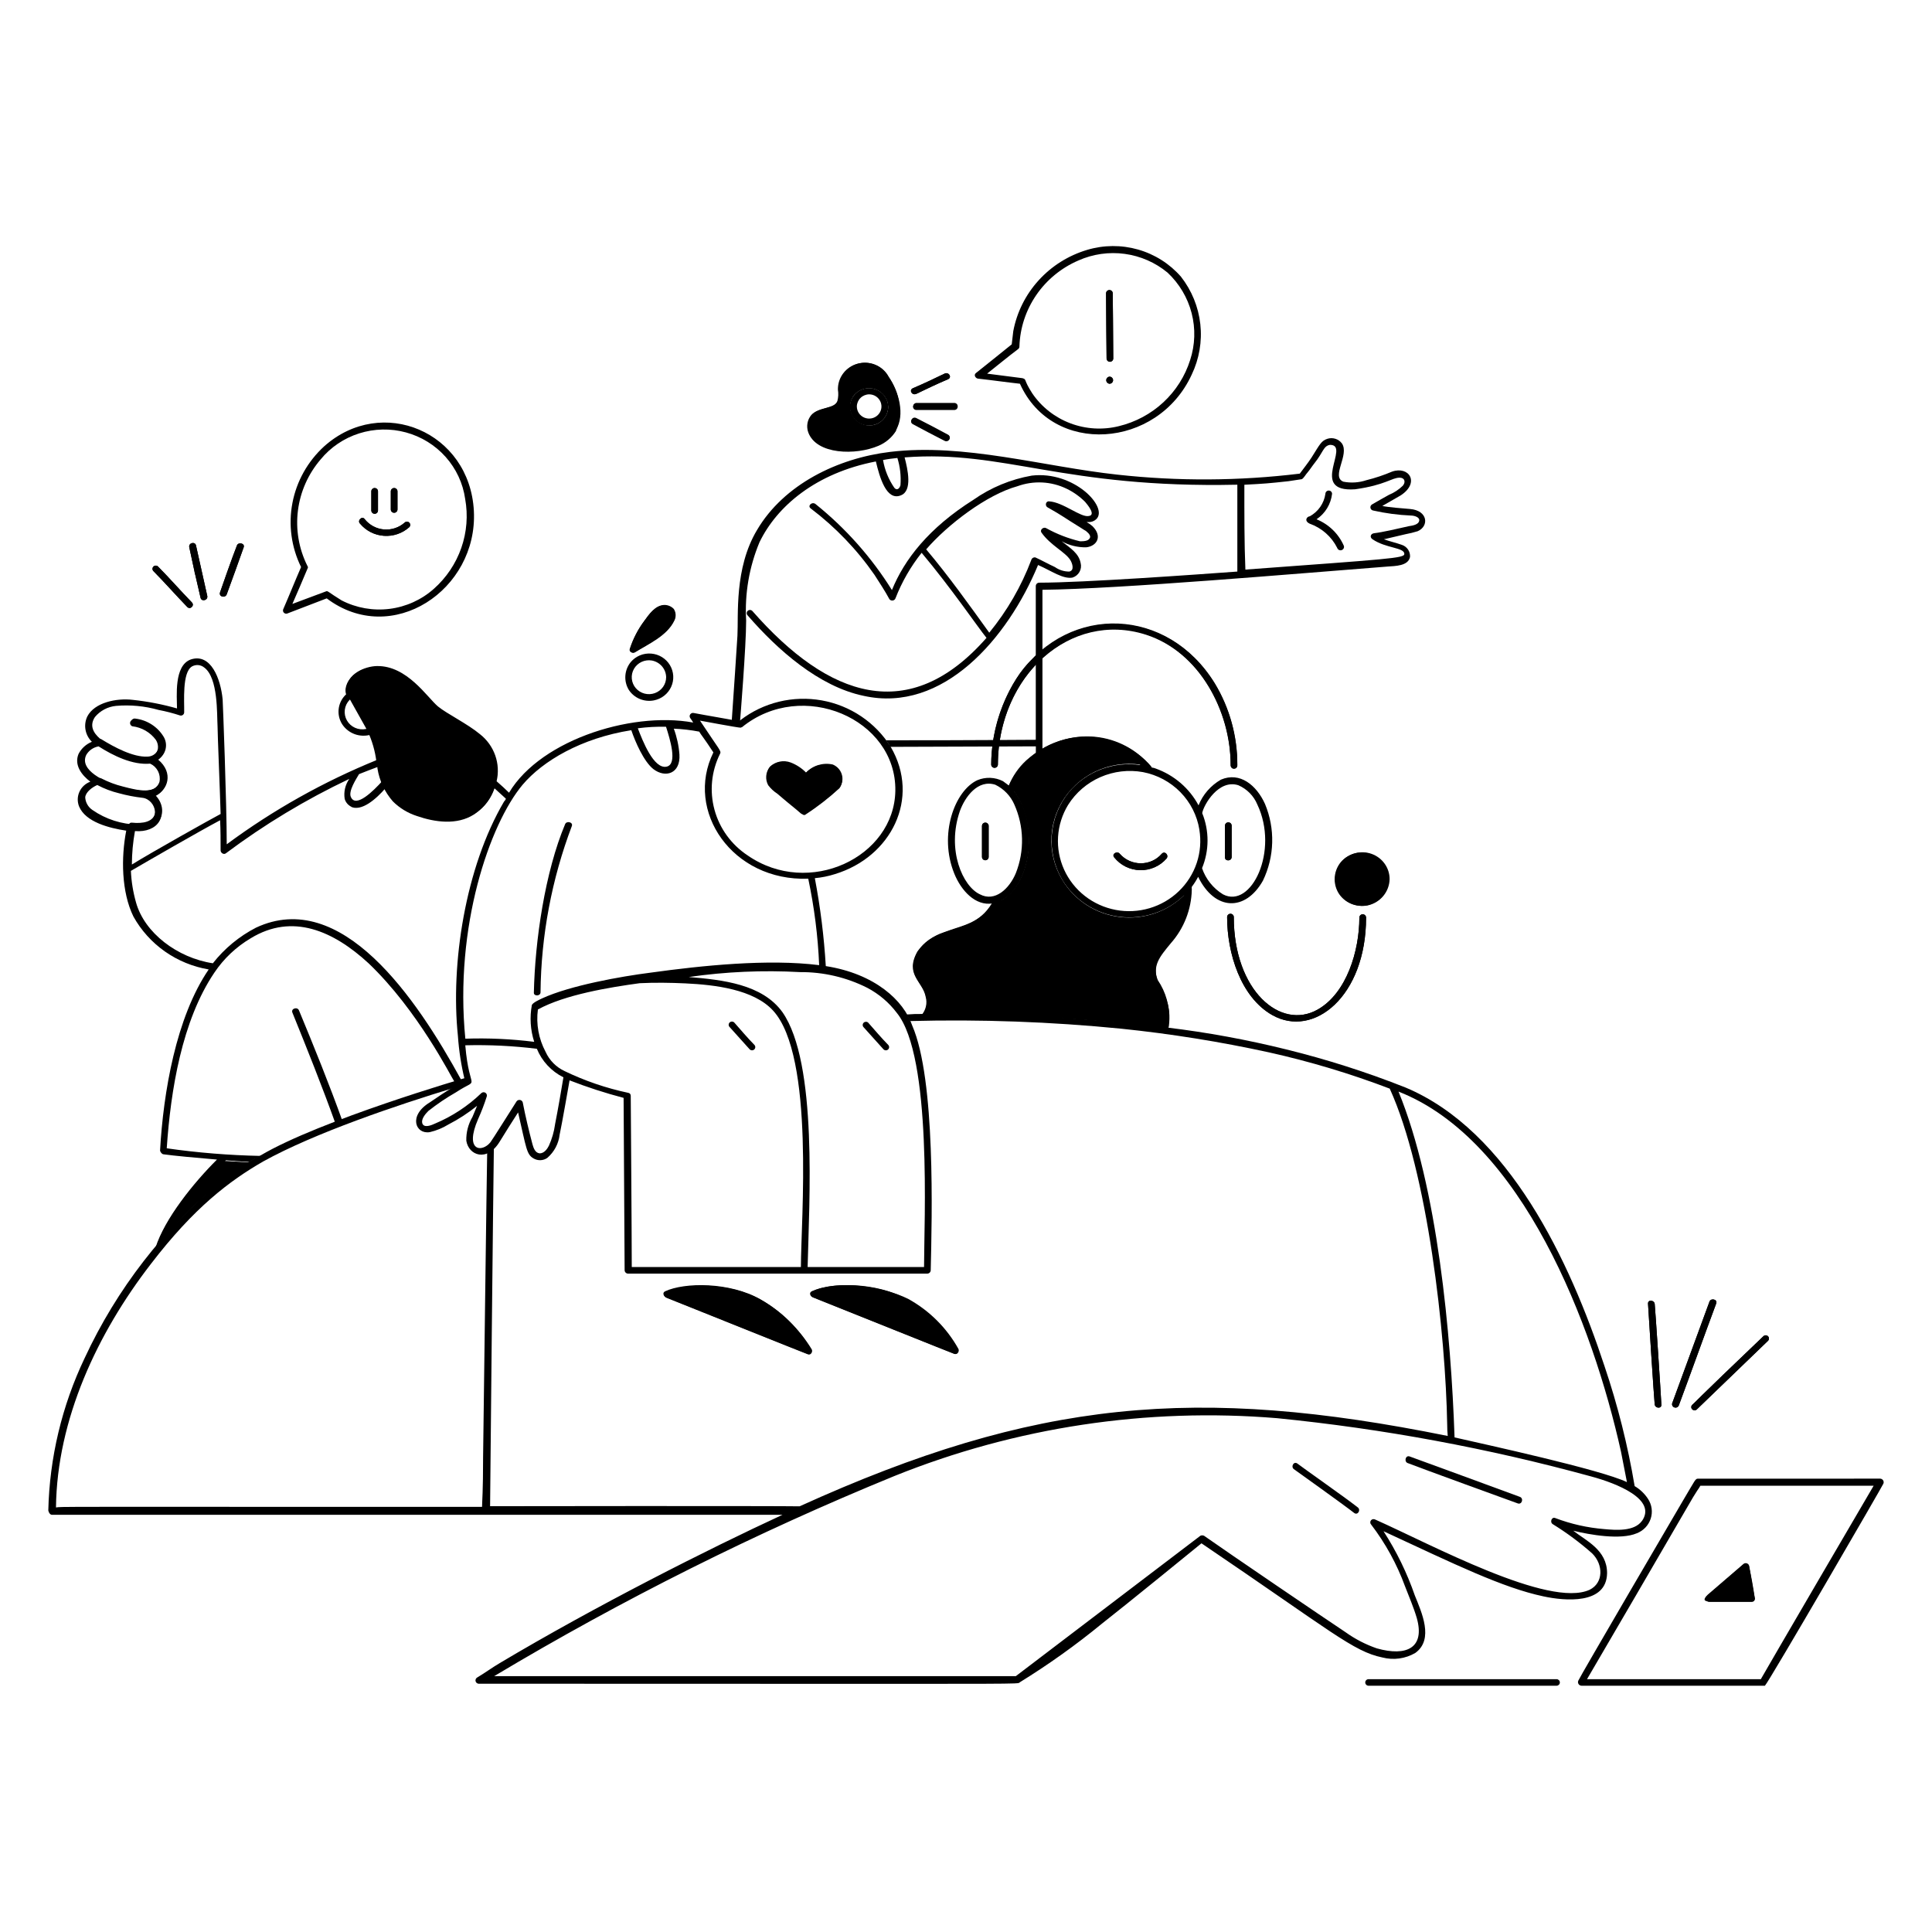 <svg xmlns="http://www.w3.org/2000/svg" fill="none" viewBox="0 0 200 197" height="400" width="400"><g id="listening-to-feedback-from-users-and-customers-1--customer-service-support-listening-to-feedback-from-users-and-customers-1"><g id="color"><g id="group"><path id="vector" fill="#000000" d="M171.294 143.886C171.344 144.304 172.037 144.357 171.984 143.886C171.931 142.735 171.35 133.952 171.294 133.481C171.244 133.063 170.551 133.011 170.604 133.481C170.632 134.097 171.233 143.38 171.294 143.886Z"></path><path id="vector_2" fill="#000000" d="M173.789 143.99C175.089 140.497 176.363 136.923 177.663 133.429C177.819 133.01 177.132 132.854 176.973 133.22C175.699 136.723 174.373 140.278 173.099 143.782C173.079 143.869 173.093 143.961 173.139 144.039C173.185 144.116 173.259 144.174 173.346 144.2C173.433 144.227 173.527 144.22 173.609 144.181C173.691 144.142 173.756 144.074 173.789 143.99V143.99Z"></path><path id="vector_3" fill="#000000" d="M175.169 143.938C175.11 144.001 175.079 144.084 175.081 144.17C175.082 144.256 175.118 144.337 175.179 144.398C175.241 144.458 175.323 144.493 175.41 144.496C175.497 144.498 175.582 144.467 175.646 144.409C176.483 143.611 182.706 137.612 183.024 137.298C183.087 137.236 183.122 137.151 183.122 137.063C183.122 136.975 183.086 136.891 183.023 136.828C182.96 136.766 182.874 136.731 182.785 136.731C182.695 136.731 182.61 136.765 182.546 136.827C175.211 143.824 175.487 143.676 175.169 143.938Z"></path><path id="vector_4" fill="#000000" d="M181.06 160.564C181.042 160.507 181.01 160.456 180.966 160.415C180.923 160.374 180.869 160.344 180.811 160.329C180.753 160.313 180.692 160.312 180.634 160.326C180.575 160.34 180.521 160.368 180.476 160.407C179.362 161.348 177.898 162.642 176.783 163.583C176.346 164.014 176.304 164.272 176.92 164.272H181.326C181.378 164.276 181.431 164.266 181.479 164.244C181.526 164.223 181.568 164.19 181.599 164.148C181.631 164.107 181.652 164.058 181.659 164.007C181.667 163.956 181.662 163.903 181.644 163.855C181.485 162.759 181.278 161.66 181.06 160.564Z"></path><path id="vector_5" fill="#000000" d="M19.384 61.332C19.696 61.653 20.173 61.182 19.862 60.862C18.667 59.633 17.54 58.34 16.362 57.15C16.299 57.088 16.213 57.053 16.123 57.053C16.034 57.053 15.948 57.089 15.885 57.151C15.822 57.213 15.786 57.297 15.786 57.386C15.786 57.474 15.821 57.558 15.884 57.621C17.062 58.81 18.189 60.103 19.384 61.332Z"></path><path id="vector_6" fill="#000000" d="M20.764 60.391C20.864 60.812 21.557 60.653 21.454 60.182C21.124 58.669 20.346 55.214 20.287 54.954C20.187 54.533 19.494 54.692 19.596 55.163C21.025 61.72 19.309 54.016 20.764 60.391Z"></path><path id="vector_7" fill="#000000" d="M23.471 60.025C23.636 59.591 25.187 55.306 25.223 55.163C25.382 54.745 24.683 54.584 24.533 54.954C24.12 55.972 22.8 59.741 22.781 59.816C22.622 60.287 23.313 60.444 23.471 60.025Z"></path><path id="vector_8" fill="#000000" d="M22.463 118.633C20.043 121.017 17.069 124.724 16.146 127.679C16.677 127.051 17.146 126.468 17.686 125.849C20.038 123.122 22.794 120.761 25.86 118.842C25.7 118.833 22.618 118.633 22.463 118.633Z"></path><path id="vector_9" fill="#000000" d="M45.233 71.737C44.203 70.88 42.056 67.501 38.917 67.554C36.176 67.601 35.053 70.069 36.228 70.913L38.042 74.154C38.523 75.175 38.837 76.265 38.97 77.383C39.031 77.605 39.067 77.833 39.076 78.062C39.277 79.318 39.828 80.495 40.669 81.46C41.366 82.153 42.221 82.673 43.163 82.975C45.032 83.624 47.315 83.935 49.055 82.819C49.645 82.429 50.15 81.928 50.541 81.344C50.933 80.761 51.203 80.107 51.337 79.42C51.39 79.263 51.39 79.106 51.443 78.898C51.851 74.622 47.079 73.273 45.233 71.737Z"></path><path id="vector_10" fill="#000000" d="M94.861 39.269C95.971 38.736 97.038 38.224 98.152 37.753C98.577 37.544 98.207 36.973 97.781 37.178C96.671 37.712 95.604 38.224 94.49 38.695C94.065 38.908 94.435 39.475 94.861 39.269Z"></path><path id="vector_11" fill="#000000" d="M94.861 40.89H98.789C98.834 40.89 98.879 40.882 98.921 40.864C98.963 40.847 99.001 40.822 99.033 40.791C99.065 40.759 99.09 40.722 99.108 40.681C99.125 40.639 99.134 40.595 99.134 40.55C99.134 40.506 99.125 40.462 99.108 40.42C99.09 40.379 99.065 40.342 99.033 40.31C99.001 40.279 98.963 40.254 98.921 40.237C98.879 40.219 98.834 40.211 98.789 40.211H94.861C94.774 40.217 94.693 40.256 94.633 40.319C94.574 40.382 94.541 40.465 94.541 40.55C94.541 40.636 94.574 40.719 94.633 40.782C94.693 40.845 94.774 40.884 94.861 40.89Z"></path><path id="vector_12" fill="#000000" d="M94.861 41.831C94.441 41.614 94.114 42.204 94.49 42.406C95.59 42.997 96.661 43.567 97.781 44.132C98.203 44.345 98.528 43.759 98.152 43.557C97.048 42.962 95.934 42.386 94.861 41.831Z"></path><path id="vector_13" fill="#000000" d="M91.942 37.492C91.648 36.951 91.178 36.524 90.607 36.28C90.036 36.035 89.398 35.988 88.796 36.145C88.194 36.303 87.664 36.655 87.291 37.147C86.918 37.638 86.725 38.238 86.742 38.851C86.804 39.234 86.786 39.626 86.689 40.002C86.4 40.856 84.764 40.593 83.982 41.466C83.78 41.71 83.645 42.001 83.589 42.312C83.534 42.622 83.559 42.941 83.664 43.239C84.494 45.586 88.608 45.651 90.936 44.651C91.679 44.338 92.307 43.809 92.736 43.134C93.095 42.204 93.21 41.199 93.072 40.213C92.933 39.227 92.544 38.291 91.942 37.492V37.492ZM88.442 39.374C88.706 39.073 89.056 38.857 89.448 38.756C89.839 38.656 90.252 38.675 90.632 38.811C91.012 38.947 91.341 39.194 91.575 39.518C91.809 39.843 91.937 40.23 91.942 40.628C91.938 41.075 91.777 41.506 91.487 41.849C91.197 42.193 90.795 42.426 90.35 42.511C89.954 42.58 89.545 42.53 89.178 42.365C88.812 42.201 88.505 41.931 88.297 41.591C88.09 41.251 87.993 40.857 88.018 40.461C88.043 40.065 88.19 39.686 88.439 39.374H88.442Z"></path><path id="vector_14" fill="#000000" d="M83.927 138.187C82.704 136.028 80.906 134.239 78.727 133.011C75.536 131.191 70.861 131.238 68.854 132.174C68.532 132.325 68.695 132.696 68.96 132.802C71.605 133.855 83.56 138.657 83.61 138.657C83.672 138.675 83.737 138.673 83.798 138.652C83.858 138.63 83.91 138.59 83.945 138.537C83.981 138.485 83.998 138.422 83.995 138.359C83.992 138.296 83.968 138.236 83.927 138.187V138.187Z"></path><path id="vector_15" fill="#000000" d="M99.108 138.187C97.897 136.018 96.097 134.226 93.908 133.011C90.717 131.191 86.043 131.238 84.035 132.174C83.714 132.325 83.877 132.696 84.142 132.802C86.786 133.855 98.742 138.657 98.791 138.657C99 138.728 99.276 138.508 99.108 138.187Z"></path><path id="vector_16" fill="#000000" d="M69.755 61.542C69.633 61.412 69.485 61.308 69.321 61.236C69.157 61.164 68.98 61.126 68.8 61.123C67.845 61.123 67.2 62.108 66.73 62.745C66.079 63.617 65.577 64.588 65.244 65.62C65.221 65.683 65.218 65.752 65.235 65.818C65.252 65.883 65.288 65.942 65.339 65.987C65.391 66.032 65.454 66.061 65.522 66.07C65.59 66.079 65.66 66.067 65.721 66.037C67.155 65.151 69.065 64.313 69.808 62.745C69.905 62.556 69.951 62.347 69.942 62.136C69.933 61.926 69.868 61.721 69.755 61.542V61.542Z"></path><path id="vector_17" fill="#000000" d="M39.129 51.347V49.36C39.129 49.316 39.12 49.272 39.103 49.23C39.085 49.189 39.06 49.152 39.028 49.12C38.996 49.089 38.958 49.063 38.916 49.046C38.874 49.029 38.829 49.02 38.784 49.02C38.739 49.02 38.694 49.029 38.652 49.046C38.61 49.063 38.572 49.089 38.54 49.12C38.508 49.152 38.483 49.189 38.465 49.23C38.448 49.272 38.439 49.316 38.439 49.36V51.347C38.439 51.392 38.448 51.436 38.465 51.477C38.483 51.518 38.508 51.556 38.54 51.587C38.572 51.619 38.61 51.644 38.652 51.661C38.694 51.678 38.739 51.687 38.784 51.687C38.829 51.687 38.874 51.678 38.916 51.661C38.958 51.644 38.996 51.619 39.028 51.587C39.06 51.556 39.085 51.518 39.103 51.477C39.12 51.436 39.129 51.392 39.129 51.347Z"></path><path id="vector_18" fill="#000000" d="M41.146 51.242V49.36C41.146 49.316 41.137 49.272 41.12 49.23C41.102 49.189 41.077 49.152 41.045 49.12C41.013 49.089 40.975 49.063 40.933 49.046C40.891 49.029 40.846 49.02 40.801 49.02C40.756 49.02 40.711 49.029 40.669 49.046C40.627 49.063 40.589 49.089 40.557 49.12C40.525 49.152 40.5 49.189 40.482 49.23C40.465 49.272 40.456 49.316 40.456 49.36V51.242C40.456 51.286 40.465 51.331 40.482 51.372C40.5 51.413 40.525 51.45 40.557 51.482C40.589 51.514 40.627 51.539 40.669 51.556C40.711 51.573 40.756 51.581 40.801 51.581C40.846 51.581 40.891 51.573 40.933 51.556C40.975 51.539 41.013 51.514 41.045 51.482C41.077 51.45 41.102 51.413 41.12 51.372C41.137 51.331 41.146 51.286 41.146 51.242Z"></path><path id="vector_19" fill="#000000" d="M42.367 53.072C42.43 53.009 42.465 52.925 42.465 52.837C42.465 52.749 42.429 52.664 42.366 52.602C42.303 52.54 42.217 52.505 42.128 52.505C42.038 52.504 41.953 52.539 41.889 52.601C41.599 52.858 41.258 53.054 40.888 53.175C40.518 53.297 40.127 53.342 39.738 53.308C39.349 53.274 38.972 53.161 38.63 52.976C38.288 52.792 37.988 52.539 37.749 52.236C37.484 51.869 36.949 52.392 37.272 52.706C37.575 53.071 37.95 53.37 38.374 53.587C38.798 53.804 39.263 53.933 39.74 53.967C40.217 54.002 40.695 53.94 41.147 53.786C41.599 53.632 42.014 53.389 42.367 53.072V53.072Z"></path><path id="vector_20" fill="#000000" d="M86.157 77.697C85.663 77.586 85.148 77.606 84.663 77.752C84.179 77.899 83.742 78.168 83.396 78.533C82.946 78.076 82.402 77.72 81.8 77.488C81.442 77.353 81.053 77.321 80.677 77.395C80.302 77.469 79.955 77.646 79.677 77.906C79.471 78.171 79.346 78.49 79.319 78.823C79.291 79.156 79.362 79.49 79.522 79.785C79.786 80.133 80.109 80.433 80.477 80.671C80.851 80.983 81.213 81.308 81.592 81.613C83.128 82.848 82.907 82.763 83.025 82.763C83.131 82.868 83.29 82.92 83.396 82.816C84.639 82.009 85.809 81.099 86.896 80.097C87.033 79.898 87.123 79.671 87.159 79.434C87.195 79.196 87.178 78.954 87.107 78.724C87.036 78.494 86.914 78.282 86.75 78.105C86.585 77.927 86.383 77.788 86.157 77.697Z"></path><path id="vector_21" fill="#000000" d="M122.621 91.133C121.757 91.993 120.705 92.647 119.544 93.045C118.384 93.443 117.147 93.573 115.928 93.427C114.708 93.281 113.539 92.861 112.509 92.201C111.48 91.54 110.618 90.657 109.989 89.617C109.151 88.242 108.754 86.65 108.852 85.049C108.949 83.448 109.536 81.913 110.534 80.646C111.533 79.379 112.898 78.44 114.448 77.951C115.999 77.462 117.664 77.446 119.224 77.906C115.763 73.842 110.124 73.753 106.224 77.226C105.436 77.956 104.821 78.849 104.424 79.84C104.628 80.006 104.807 80.2 104.955 80.415C107.416 83.647 106.89 89.901 103.628 91.709C103.335 91.877 103.01 91.984 102.673 92.022C101.373 94.155 99.69 94.243 97.737 95.002C96.625 95.358 95.658 96.054 94.976 96.989C93.619 99.395 95.526 100.084 95.826 101.694C95.917 102.018 95.925 102.36 95.851 102.688C95.777 103.016 95.623 103.321 95.401 103.577C103.234 103.577 112.542 103.774 120.242 104.936C120.454 104.988 120.719 104.988 120.932 105.04C120.993 104.819 121.029 104.591 121.038 104.361C121.202 102.254 120.388 101.284 119.87 100.179C119.247 98.459 120.029 97.574 121.197 96.152C122.56 94.613 123.33 92.652 123.373 90.61V90.454C123.096 90.65 122.843 90.878 122.621 91.133V91.133Z"></path><path id="vector_22" fill="#000000" d="M138.81 87.735C138.442 88.177 138.22 88.719 138.173 89.289C138.126 89.859 138.255 90.429 138.545 90.924C138.849 91.427 139.307 91.821 139.853 92.05C140.399 92.279 141.005 92.332 141.583 92.2C142.161 92.068 142.682 91.758 143.07 91.316C143.458 90.873 143.693 90.321 143.741 89.738C143.79 89.155 143.649 88.572 143.339 88.074C143.029 87.575 142.567 87.186 142.018 86.963C141.469 86.74 140.863 86.695 140.286 86.834C139.71 86.972 139.193 87.288 138.81 87.735V87.735Z"></path><path id="vector_23" fill="#000000" d="M101.655 83.97V87.212C101.655 87.302 101.691 87.388 101.756 87.452C101.821 87.516 101.909 87.552 102 87.552C102.091 87.552 102.179 87.516 102.244 87.452C102.309 87.388 102.345 87.302 102.345 87.212V83.97C102.338 83.885 102.299 83.805 102.235 83.746C102.171 83.688 102.087 83.655 102 83.655C101.913 83.655 101.829 83.688 101.765 83.746C101.701 83.805 101.662 83.885 101.655 83.97Z"></path><path id="vector_24" fill="#000000" d="M127.5 87.212V83.97C127.5 83.88 127.464 83.794 127.399 83.73C127.334 83.666 127.246 83.63 127.155 83.63C127.063 83.63 126.976 83.666 126.911 83.73C126.846 83.794 126.81 83.88 126.81 83.97V87.212C126.761 87.683 127.5 87.683 127.5 87.212Z"></path><path id="vector_25" fill="#000000" d="M105.53 68.286C103.641 71.053 102.625 74.309 102.611 77.644C102.611 77.734 102.647 77.82 102.712 77.884C102.777 77.948 102.864 77.984 102.956 77.984C103.047 77.984 103.135 77.948 103.2 77.884C103.265 77.82 103.301 77.734 103.301 77.644C103.301 72.18 106.124 66.705 111.209 64.468C115.582 62.545 121.169 63.825 124.585 68.704C126.415 71.357 127.395 74.49 127.398 77.697C127.398 77.787 127.434 77.873 127.499 77.937C127.564 78.001 127.651 78.037 127.743 78.037C127.834 78.037 127.922 78.001 127.987 77.937C128.052 77.873 128.088 77.787 128.088 77.697C128.106 74.717 127.299 71.788 125.753 69.226C120.866 61.322 110.768 60.978 105.53 68.286Z"></path><path id="vector_26" fill="#000000" d="M140.721 93.486C140.721 96.9 139.421 101.292 136.421 103.001C132.544 105.212 127.721 101.021 127.721 93.433C127.721 93.343 127.685 93.257 127.62 93.193C127.555 93.129 127.468 93.093 127.376 93.093C127.285 93.093 127.197 93.129 127.132 93.193C127.067 93.257 127.031 93.343 127.031 93.433C127.031 97.163 128.431 101.726 131.702 103.579C136.002 106.009 141.415 101.63 141.415 93.488C141.415 93.444 141.406 93.399 141.389 93.358C141.372 93.316 141.346 93.278 141.314 93.246C141.282 93.215 141.244 93.189 141.202 93.172C141.16 93.155 141.115 93.146 141.069 93.146C141.023 93.145 140.978 93.154 140.936 93.171C140.894 93.188 140.856 93.213 140.823 93.245C140.791 93.277 140.765 93.314 140.748 93.356C140.73 93.397 140.721 93.442 140.721 93.486Z"></path><path id="vector_27" fill="#000000" d="M120.233 86.899C119.967 87.204 119.638 87.45 119.266 87.618C118.895 87.787 118.492 87.874 118.083 87.874C117.674 87.874 117.271 87.787 116.9 87.618C116.528 87.45 116.199 87.204 115.933 86.899C115.666 86.534 115.033 86.899 115.349 87.264C115.669 87.665 116.076 87.991 116.54 88.219C117.004 88.446 117.513 88.569 118.031 88.579C118.549 88.589 119.063 88.486 119.535 88.276C120.008 88.067 120.427 87.757 120.763 87.369C121.037 87.009 120.544 86.526 120.233 86.899Z"></path><path id="vector_28" fill="#000000" d="M114.553 35.61C114.553 35.7 114.589 35.786 114.654 35.85C114.719 35.914 114.807 35.95 114.898 35.95C114.99 35.95 115.077 35.914 115.142 35.85C115.207 35.786 115.243 35.7 115.243 35.61C115.243 33.623 115.19 29.127 115.19 28.866C115.19 28.775 115.154 28.689 115.089 28.625C115.024 28.561 114.937 28.526 114.845 28.526C114.754 28.526 114.666 28.561 114.601 28.625C114.536 28.689 114.5 28.775 114.5 28.866C114.5 30.852 114.553 35.297 114.553 35.61Z"></path><path id="vector_29" fill="#000000" d="M114.872 37.492C114.967 37.497 115.057 37.538 115.122 37.606C115.188 37.674 115.225 37.764 115.225 37.858C115.225 37.952 115.188 38.042 115.122 38.11C115.057 38.178 114.967 38.219 114.872 38.224C114.777 38.219 114.687 38.178 114.622 38.11C114.556 38.042 114.519 37.952 114.519 37.858C114.519 37.764 114.556 37.674 114.622 37.606C114.687 37.538 114.777 37.497 114.872 37.492V37.492Z"></path><path id="vector_30" fill="#000000" d="M16.359 77.126C16.748 76.885 17.027 76.505 17.136 76.066C17.245 75.627 17.176 75.163 16.943 74.773C16.634 74.261 16.21 73.825 15.704 73.499C15.198 73.172 14.623 72.964 14.023 72.89C13.934 72.87 13.841 72.885 13.762 72.93C13.683 72.975 13.624 73.047 13.598 73.133C13.571 73.219 13.578 73.312 13.618 73.393C13.657 73.474 13.726 73.537 13.811 73.57C14.295 73.626 14.762 73.78 15.182 74.023C15.602 74.266 15.967 74.592 16.253 74.981C16.375 75.159 16.445 75.365 16.456 75.579C16.468 75.793 16.42 76.006 16.319 76.195C16.217 76.385 16.065 76.543 15.879 76.654C15.693 76.764 15.479 76.823 15.262 76.824C13.772 76.902 11.802 75.83 10.534 75.051C10.163 74.789 9.791 75.416 10.163 75.625C10.308 75.625 12.848 77.554 15.315 77.485C15.531 77.515 15.739 77.59 15.924 77.704C16.109 77.817 16.269 77.968 16.392 78.145C16.515 78.323 16.599 78.524 16.639 78.735C16.679 78.947 16.674 79.164 16.624 79.373C16.144 80.794 14.224 80.316 12.734 79.924C11.96 79.734 11.211 79.453 10.504 79.088C10.13 78.883 9.761 79.453 10.133 79.663C10.186 79.715 10.239 79.715 10.292 79.767C11.81 80.506 13.464 80.933 15.155 81.02C15.465 81.136 15.726 81.351 15.896 81.631C16.066 81.911 16.136 82.239 16.093 82.563C15.913 83.626 14.743 83.772 13.652 83.661C13.226 83.618 13.227 84.288 13.652 84.341H13.917C16.7 84.645 17.526 82.333 16.1 80.834C17.357 80.33 18.021 78.504 16.359 77.126Z"></path></g></g><g id="line"><g id="group_2"><path id="vector_31" fill="#000000" d="M19.384 61.332C19.696 61.653 20.173 61.182 19.862 60.862C18.667 59.633 17.54 58.34 16.362 57.15C16.299 57.088 16.213 57.053 16.123 57.053C16.034 57.053 15.948 57.089 15.885 57.151C15.822 57.213 15.786 57.297 15.786 57.386C15.786 57.474 15.821 57.558 15.884 57.621C17.062 58.81 18.189 60.103 19.384 61.332Z"></path><path id="vector_32" fill="#000000" d="M20.764 60.391C20.864 60.812 21.557 60.654 21.454 60.183C21.124 58.669 20.346 55.214 20.287 54.954C20.187 54.534 19.494 54.692 19.596 55.163C21.025 61.72 19.309 54.017 20.764 60.391Z"></path><path id="vector_33" fill="#000000" d="M23.471 60.025C23.636 59.591 25.187 55.306 25.223 55.163C25.382 54.745 24.683 54.584 24.533 54.954C24.12 55.972 22.8 59.741 22.781 59.816C22.622 60.287 23.313 60.444 23.471 60.025Z"></path><path id="vector_34" fill="#000000" d="M30.955 103.106C30.796 102.687 30.106 102.897 30.265 103.315C31.751 106.975 33.396 111.088 34.723 114.801L35.466 114.592C34.139 110.88 32.495 106.817 30.955 103.106Z"></path><path id="vector_35" fill="#000000" d="M51.408 79.375C51.619 78.487 51.57 77.558 51.266 76.697C50.962 75.835 50.416 75.076 49.692 74.507C48.392 73.424 46.255 72.384 45.339 71.632C44.211 70.68 42.144 67.397 39.023 67.45C37.749 67.471 35.891 68.286 35.891 69.854C35.885 69.999 35.899 70.145 35.933 70.286C35.474 70.666 35.169 71.196 35.074 71.779C34.979 72.362 35.099 72.96 35.414 73.462C35.723 73.94 36.183 74.305 36.723 74.501C37.263 74.696 37.853 74.712 38.403 74.546C38.721 75.388 38.943 76.262 39.064 77.152C33.512 79.408 28.272 82.347 23.471 85.901C23.471 81.711 23.071 71.146 23.047 70.897C22.842 68.764 21.827 66.086 19.756 66.766C17.987 67.4 18.323 70.593 18.323 71.837C16.83 71.412 15.303 71.115 13.758 70.951C12.067 70.743 9.773 71.221 9.034 72.675C8.831 73.107 8.768 73.589 8.854 74.057C8.94 74.525 9.169 74.955 9.512 75.29C8.914 75.532 8.425 75.977 8.132 76.544C7.654 77.695 8.45 78.74 9.352 79.42C9.103 79.511 8.876 79.65 8.682 79.828C8.488 80.007 8.333 80.221 8.224 80.46C8.116 80.698 8.056 80.955 8.049 81.216C8.043 81.477 8.089 81.737 8.185 81.981C8.859 83.605 11.311 84.225 13.068 84.49C12.523 87.28 12.568 90.84 13.811 93.378C14.607 94.81 15.722 96.047 17.071 96.996C18.421 97.944 19.97 98.58 21.604 98.857C18.22 103.821 16.909 111.593 16.571 117.585C16.571 117.742 16.777 117.994 16.936 117.994C17.958 118.138 20.396 118.364 22.461 118.538C20.069 120.914 17.035 124.663 16.093 127.676C16.624 127.048 17.102 126.473 17.633 125.846C19.17 123.163 21.109 120.725 23.386 118.614C24.65 118.717 25.63 118.787 25.807 118.787C26.178 118.578 26.55 118.37 26.974 118.16C23.723 118.095 20.479 117.832 17.261 117.372C17.667 111.374 18.831 104.151 22.197 99.178C23.168 97.73 24.456 96.515 25.966 95.623C30.266 93.001 34.497 94.842 38.174 98.237C43.289 103.132 46.674 109.937 47.038 110.471C47.275 110.425 47.506 110.355 47.728 110.262C43.094 101.792 35.335 90.397 26.5 94.531C24.76 95.43 23.237 96.687 22.036 98.218C18.354 97.659 14.951 95.066 14.079 91.914C13.777 90.851 13.599 89.757 13.55 88.653C15.321 87.619 20.55 84.602 22.785 83.412C22.837 84.451 22.837 85.49 22.837 86.529C22.837 86.79 23.156 87 23.368 86.844C27.357 83.856 31.642 81.272 36.158 79.132C35.736 79.736 35.566 80.477 35.682 81.201C35.737 81.396 35.838 81.576 35.977 81.725C36.116 81.875 36.289 81.99 36.482 82.061C36.399 82.04 36.319 82.012 36.242 81.976C37.41 82.623 39.025 81.114 39.896 80.104C40.238 80.767 40.713 81.354 41.293 81.83C41.872 82.306 42.544 82.661 43.267 82.873C47.396 84.383 50.244 82.847 51.192 80.106C51.592 80.459 51.992 80.852 52.392 81.2C52.504 81.001 52.628 80.808 52.763 80.624C52.365 80.225 51.868 79.779 51.408 79.375ZM8.928 76.651C9.062 76.42 9.245 76.22 9.466 76.067C9.687 75.914 9.939 75.811 10.205 75.764C11.735 76.74 13.725 77.712 15.534 77.553H15.553C15.902 77.718 16.184 77.993 16.358 78.333C16.53 78.674 16.584 79.062 16.509 79.435C16.034 80.837 14.094 80.322 12.537 79.942C10.843 79.468 8.168 78.227 8.928 76.651ZM9.565 82.346C9.347 82.199 9.167 82.005 9.038 81.778C8.909 81.552 8.835 81.299 8.822 81.039C8.872 80.491 9.549 79.991 10.071 79.764C10.782 80.143 11.54 80.43 12.325 80.62C13.117 80.837 13.924 80.993 14.74 81.087C16.167 81.236 16.918 83.759 14.309 83.863C12.608 83.841 10.954 83.312 9.565 82.346V82.346ZM13.652 87.992C13.656 86.832 13.763 85.675 13.971 84.533C16.305 84.722 17.605 82.97 16.004 80.939C17.251 80.426 17.894 78.614 16.243 77.238C16.589 77.013 16.85 76.683 16.986 76.297C17.123 75.824 17.066 75.318 16.827 74.886C16.515 74.377 16.09 73.943 15.585 73.617C15.08 73.291 14.507 73.082 13.908 73.003C13.819 72.983 13.725 72.997 13.646 73.042C13.566 73.087 13.507 73.159 13.48 73.246C13.454 73.332 13.461 73.425 13.5 73.506C13.54 73.587 13.61 73.65 13.695 73.683C14.179 73.739 14.646 73.894 15.066 74.137C15.486 74.38 15.851 74.706 16.137 75.094C16.308 75.358 16.383 75.67 16.349 75.981C16.156 77.285 14.368 76.979 13.121 76.487C11.305 75.751 8.678 74.447 9.83 72.723C10.373 72.071 11.155 71.658 12.006 71.573C13.488 71.445 14.982 71.587 16.412 71.991C17.167 72.134 17.912 72.326 18.641 72.566C18.69 72.578 18.742 72.579 18.792 72.57C18.841 72.56 18.888 72.539 18.929 72.509C18.97 72.479 19.003 72.441 19.027 72.396C19.051 72.352 19.064 72.303 19.066 72.253C19.091 71.117 18.842 68.123 19.866 67.495C20.064 67.382 20.292 67.331 20.52 67.35C20.748 67.368 20.964 67.456 21.14 67.6C22.6 68.672 22.447 72.451 22.52 73.664C22.52 74.421 22.788 80.796 22.838 82.762C21.783 83.32 15.691 86.731 13.652 87.996V87.992ZM38.174 73.88C37.809 74.02 37.409 74.04 37.031 73.939C36.653 73.838 36.318 73.621 36.075 73.318C35.833 73.016 35.694 72.645 35.681 72.26C35.668 71.875 35.78 71.495 36.002 71.178C36.224 70.86 36.543 70.62 36.913 70.494C37.282 70.368 37.684 70.362 38.057 70.477C38.431 70.592 38.757 70.822 38.988 71.133C39.219 71.444 39.343 71.82 39.342 72.206C39.349 72.57 39.241 72.927 39.031 73.228C38.822 73.528 38.522 73.756 38.174 73.88ZM36.316 80.991C36.053 80.386 36.88 79.13 37.165 78.638C37.77 78.39 38.492 78.122 39.154 77.872C39.24 78.381 39.379 78.88 39.57 79.361C38.684 80.341 36.826 82.211 36.316 80.991V80.991ZM49.533 81.566C48.859 82.16 48.033 82.562 47.144 82.728C46.256 82.893 45.338 82.817 44.49 82.507C38.841 80.989 40.513 77.129 39.025 74.197C39.33 73.954 39.582 73.653 39.764 73.311C39.947 72.968 40.056 72.593 40.085 72.207C40.086 71.797 39.984 71.392 39.789 71.029C39.593 70.666 39.31 70.356 38.964 70.126C38.618 69.897 38.22 69.755 37.805 69.713C37.39 69.67 36.971 69.73 36.585 69.885C36.566 69.694 36.603 69.502 36.692 69.331C36.871 69.043 37.11 68.796 37.394 68.607C37.678 68.418 37.999 68.291 38.337 68.234C41.044 67.711 42.796 70.168 44.437 71.841C46.309 73.685 50.291 74.599 50.806 77.751C50.894 78.44 50.826 79.14 50.606 79.8C50.385 80.46 50.019 81.063 49.533 81.566V81.566Z"></path><path id="vector_36" fill="#000000" d="M29.734 62.012C31.111 61.48 32.441 60.967 33.821 60.444C40.554 65.528 49.477 59.576 49.055 51.399C48.632 43.204 39.527 39.366 33.555 44.707C31.852 46.264 30.701 48.318 30.272 50.567C29.842 52.816 30.156 55.142 31.167 57.202C30.53 58.666 29.946 60.13 29.309 61.594C29.29 61.652 29.288 61.715 29.302 61.774C29.317 61.834 29.348 61.888 29.392 61.931C29.436 61.974 29.491 62.005 29.551 62.019C29.612 62.033 29.675 62.031 29.734 62.012V62.012ZM31.858 57.306C31.911 57.202 31.858 57.15 31.804 57.045C30.931 55.28 30.596 53.303 30.842 51.354C31.087 49.405 31.901 47.569 33.185 46.067C34.221 44.801 35.61 43.861 37.181 43.364C38.753 42.866 40.438 42.831 42.028 43.265C43.619 43.698 45.047 44.58 46.135 45.803C47.223 47.025 47.925 48.534 48.153 50.145C48.46 51.839 48.324 53.582 47.757 55.211C47.191 56.839 46.213 58.298 44.915 59.451C43.638 60.589 42.038 61.315 40.33 61.529C38.621 61.744 36.887 61.438 35.361 60.652C34.023 59.829 33.925 59.635 33.768 59.712C32.601 60.13 31.433 60.598 30.268 61.019C30.8 59.816 31.327 58.561 31.858 57.306Z"></path><path id="vector_37" fill="#000000" d="M39.129 51.347V49.36C39.129 49.316 39.12 49.272 39.103 49.23C39.085 49.189 39.06 49.152 39.028 49.12C38.996 49.089 38.958 49.063 38.916 49.046C38.874 49.029 38.829 49.02 38.784 49.02C38.739 49.02 38.694 49.029 38.652 49.046C38.61 49.063 38.572 49.089 38.54 49.12C38.508 49.152 38.483 49.189 38.465 49.23C38.448 49.272 38.439 49.316 38.439 49.36V51.347C38.439 51.392 38.448 51.436 38.465 51.477C38.483 51.518 38.508 51.556 38.54 51.587C38.572 51.619 38.61 51.644 38.652 51.661C38.694 51.678 38.739 51.687 38.784 51.687C38.829 51.687 38.874 51.678 38.916 51.661C38.958 51.644 38.996 51.619 39.028 51.587C39.06 51.556 39.085 51.518 39.103 51.477C39.12 51.436 39.129 51.392 39.129 51.347Z"></path><path id="vector_38" fill="#000000" d="M41.146 51.242V49.36C41.146 49.316 41.137 49.272 41.12 49.23C41.102 49.189 41.077 49.152 41.045 49.12C41.013 49.089 40.975 49.063 40.933 49.046C40.891 49.029 40.846 49.02 40.801 49.02C40.756 49.02 40.711 49.029 40.669 49.046C40.627 49.063 40.589 49.089 40.557 49.12C40.525 49.152 40.5 49.189 40.482 49.23C40.465 49.272 40.456 49.316 40.456 49.36V51.242C40.456 51.286 40.465 51.331 40.482 51.372C40.5 51.413 40.525 51.45 40.557 51.482C40.589 51.514 40.627 51.539 40.669 51.556C40.711 51.573 40.756 51.581 40.801 51.581C40.846 51.581 40.891 51.573 40.933 51.556C40.975 51.539 41.013 51.514 41.045 51.482C41.077 51.45 41.102 51.413 41.12 51.372C41.137 51.331 41.146 51.286 41.146 51.242Z"></path><path id="vector_39" fill="#000000" d="M42.367 53.072C42.43 53.009 42.465 52.925 42.465 52.837C42.465 52.749 42.429 52.664 42.366 52.602C42.303 52.54 42.217 52.505 42.128 52.505C42.038 52.504 41.953 52.539 41.889 52.601C41.599 52.858 41.258 53.054 40.888 53.175C40.518 53.297 40.127 53.342 39.738 53.308C39.349 53.274 38.972 53.161 38.63 52.976C38.288 52.792 37.988 52.539 37.749 52.236C37.484 51.869 36.949 52.392 37.272 52.706C37.575 53.071 37.95 53.37 38.374 53.587C38.798 53.804 39.263 53.933 39.74 53.967C40.217 54.002 40.695 53.94 41.147 53.786C41.599 53.632 42.014 53.389 42.367 53.072V53.072Z"></path><path id="vector_40" fill="#000000" d="M78.779 133.064C75.631 131.245 70.919 131.286 68.906 132.226C68.584 132.377 68.747 132.748 69.012 132.854C71.659 133.908 83.612 138.71 83.662 138.71C83.933 138.799 84.162 138.44 84.033 138.187C82.747 136.071 80.94 134.308 78.779 133.064V133.064ZM70.079 132.541C72.783 131.978 75.6 132.309 78.094 133.481C79.985 134.484 81.605 135.919 82.818 137.665C82.709 137.622 72.758 133.598 70.074 132.541H70.079Z"></path><path id="vector_41" fill="#000000" d="M84.086 132.174C83.765 132.325 83.928 132.696 84.193 132.802C86.837 133.855 98.793 138.657 98.842 138.657C99.116 138.747 99.342 138.381 99.214 138.134C98.007 135.963 96.206 134.17 94.014 132.959C91.31 131.629 86.682 130.961 84.086 132.174ZM97.94 137.665C94.49 136.252 85.997 132.854 85.201 132.543C87.905 131.98 90.722 132.311 93.216 133.483C95.107 134.486 96.727 135.92 97.94 137.665V137.665Z"></path><path id="vector_42" fill="#000000" d="M65.668 66.037C67.101 65.151 69.012 64.313 69.755 62.745C69.864 62.569 69.917 62.366 69.907 62.161C69.898 61.956 69.826 61.759 69.702 61.594C69.579 61.465 69.431 61.361 69.267 61.289C69.103 61.218 68.927 61.179 68.747 61.175C67.791 61.175 67.147 62.16 66.677 62.797C66.026 63.669 65.524 64.64 65.191 65.672C65.093 65.975 65.451 66.145 65.668 66.037ZM68.163 62.117C68.425 61.903 68.906 61.699 69.171 62.012C69.503 62.504 67.988 63.757 67.632 63.998C67.16 64.32 66.677 64.626 66.199 64.885C66.696 63.863 67.36 62.928 68.163 62.117V62.117Z"></path><path id="vector_43" fill="#000000" d="M55.955 101.224C56.016 95.348 57.111 89.527 59.193 84.02C59.358 83.605 58.657 83.444 58.503 83.812C56.431 88.737 55.38 95.836 55.265 101.274C55.257 101.642 55.953 101.642 55.955 101.224Z"></path><path id="vector_44" fill="#000000" d="M76.019 104.361C75.988 104.327 75.951 104.301 75.909 104.282C75.868 104.263 75.823 104.253 75.777 104.252C75.731 104.251 75.686 104.259 75.644 104.276C75.601 104.292 75.563 104.317 75.53 104.349C75.498 104.381 75.472 104.419 75.455 104.461C75.438 104.502 75.43 104.547 75.431 104.592C75.432 104.637 75.442 104.682 75.461 104.722C75.48 104.763 75.507 104.8 75.541 104.831C76.231 105.619 76.921 106.348 77.611 107.132C77.674 107.194 77.76 107.228 77.85 107.228C77.939 107.228 78.025 107.193 78.088 107.131C78.151 107.068 78.187 106.984 78.187 106.896C78.187 106.808 78.152 106.723 78.089 106.661C77.385 105.942 76.709 105.145 76.019 104.361Z"></path><path id="vector_45" fill="#000000" d="M89.872 104.361C89.808 104.303 89.724 104.272 89.637 104.274C89.55 104.276 89.467 104.31 89.405 104.371C89.344 104.431 89.308 104.513 89.306 104.598C89.304 104.684 89.335 104.767 89.394 104.831C90.084 105.619 90.774 106.347 91.464 107.132C91.495 107.163 91.533 107.187 91.574 107.204C91.615 107.221 91.659 107.23 91.703 107.23C91.748 107.23 91.792 107.222 91.833 107.205C91.874 107.188 91.912 107.164 91.943 107.133C91.975 107.102 91.999 107.065 92.016 107.024C92.033 106.984 92.042 106.94 92.042 106.896C92.042 106.853 92.033 106.809 92.016 106.769C91.999 106.728 91.974 106.692 91.942 106.661C91.238 105.942 90.562 105.145 89.872 104.361Z"></path><path id="vector_46" fill="#000000" d="M67.685 71.005C68.076 70.93 68.443 70.764 68.755 70.52C69.067 70.276 69.315 69.962 69.478 69.604C69.642 69.246 69.715 68.855 69.693 68.464C69.671 68.072 69.553 67.691 69.351 67.353C69.148 67.016 68.866 66.731 68.528 66.523C68.191 66.315 67.807 66.19 67.41 66.159C67.013 66.127 66.614 66.19 66.247 66.342C65.88 66.493 65.555 66.73 65.3 67.031C64.972 67.432 64.776 67.922 64.738 68.436C64.7 68.95 64.821 69.463 65.087 69.906C65.358 70.325 65.751 70.654 66.214 70.85C66.678 71.046 67.19 71.1 67.685 71.005V71.005ZM67.473 66.875C67.884 66.95 68.257 67.162 68.528 67.477C68.798 67.791 68.951 68.187 68.959 68.599C68.96 68.959 68.849 69.31 68.641 69.606C68.432 69.901 68.137 70.126 67.794 70.251C67.452 70.375 67.079 70.393 66.725 70.302C66.372 70.21 66.056 70.014 65.82 69.74C65.584 69.466 65.439 69.127 65.405 68.769C65.371 68.41 65.449 68.051 65.629 67.738C65.81 67.425 66.084 67.175 66.413 67.02C66.743 66.866 67.113 66.815 67.473 66.875V66.875Z"></path><path id="vector_47" fill="#000000" d="M94.437 104.674C93.549 102.051 90.556 99.304 85.486 98.51C85.303 95.455 84.924 92.415 84.352 89.408C85.055 89.344 85.75 89.204 86.422 88.99C92.251 87.223 95.322 81.145 92.207 75.815C91.427 74.562 90.387 73.487 89.155 72.658C87.924 71.829 86.528 71.265 85.061 71.003C83.593 70.742 82.085 70.788 80.637 71.14C79.189 71.492 77.832 72.14 76.656 73.044C76.602 73.096 76.549 73.096 76.496 73.148C76.305 73.101 72.823 72.508 71.825 72.312C71.757 72.294 71.684 72.297 71.618 72.321C71.552 72.345 71.495 72.389 71.454 72.446C71.414 72.503 71.392 72.571 71.392 72.64C71.392 72.71 71.414 72.778 71.454 72.835C71.571 72.989 71.66 73.143 71.762 73.298C65.19 72.087 55.34 75.301 52.4 81.095C52.367 81.235 52.293 81.363 52.187 81.462C48.148 88.327 46.633 98.324 47.402 105.725C47.507 107.271 47.745 108.805 48.113 110.311C47.356 110.747 46.224 111.426 44.504 112.612C42.215 113.999 43.024 115.961 44.504 115.696C45.18 115.538 45.826 115.271 46.415 114.908C47.471 114.366 48.466 113.717 49.387 112.974C49.228 113.34 49.069 113.762 48.909 114.124C48.469 114.871 48.249 115.724 48.272 116.587C48.511 118.113 50.417 118.83 51.722 116.691C52.337 115.684 52.996 114.652 53.633 113.658C54.493 117.386 54.506 117.998 55.226 118.416C55.444 118.546 55.696 118.611 55.95 118.602C56.205 118.593 56.452 118.51 56.659 118.364C57.374 117.747 57.828 116.889 57.933 115.959C58.145 115.02 58.944 110.436 58.961 110.338C60.789 111.048 62.657 111.653 64.555 112.151C64.555 113.354 64.661 129.98 64.661 129.98C64.66 130.028 64.668 130.076 64.687 130.121C64.705 130.166 64.732 130.207 64.767 130.241C64.802 130.275 64.843 130.302 64.888 130.32C64.934 130.338 64.983 130.347 65.032 130.346H95.976C96.025 130.347 96.074 130.338 96.12 130.32C96.165 130.302 96.207 130.275 96.242 130.241C96.276 130.207 96.304 130.166 96.322 130.121C96.34 130.076 96.349 130.028 96.348 129.98C96.473 124.516 96.863 110.251 94.437 104.674ZM76.656 73.828C76.709 73.828 76.762 73.776 76.815 73.776C83.029 68.728 92.8 72.89 92.685 80.363C92.576 87.239 83.738 91.45 77.399 87.055C75.712 85.941 74.492 84.263 73.965 82.33C73.438 80.398 73.639 78.344 74.532 76.546C74.697 76.222 74.522 76.217 72.462 73.099C72.6 73.123 76.372 73.828 76.656 73.828ZM68.948 73.735C69.331 74.944 70.189 77.621 69.001 77.865C67.666 78.14 66.508 75.151 66.028 73.892C66.996 73.763 67.972 73.711 68.948 73.735V73.735ZM54.1 79.736C56.185 77.273 60.166 74.909 65.353 74.09C65.753 75.28 66.644 77.334 67.635 78.115C68.888 79.075 70.456 78.584 70.335 76.61C70.267 75.696 70.071 74.794 69.753 73.932C70.636 73.969 71.516 74.072 72.384 74.238C72.556 74.558 72.833 74.829 73.849 76.39C70.855 82.463 75.821 89.752 83.669 89.461C84.293 92.409 84.672 95.403 84.8 98.412C79.5 97.745 72.655 98.453 67.374 99.185C64.26 99.579 59.018 100.519 56.121 101.851C55.876 101.972 55.192 102.27 55.06 102.531C54.822 103.804 54.904 105.115 55.301 106.35C52.937 106.054 50.553 105.945 48.172 106.025C47.026 94.426 50.687 83.815 54.1 79.736ZM57.457 114.912C57.351 115.67 57.136 116.409 56.82 117.108C56.661 117.422 56.342 117.896 55.865 117.896C55.387 117.844 55.228 117.32 55.121 116.954C54.75 115.543 54.397 114.086 54.113 112.615C54.094 112.552 54.057 112.494 54.007 112.451C53.956 112.407 53.894 112.377 53.828 112.367C53.761 112.356 53.693 112.363 53.631 112.389C53.569 112.414 53.515 112.457 53.476 112.511C52.852 113.484 50.955 116.514 50.769 116.746C49.89 117.841 48.042 117.68 49.495 114.341C49.842 113.575 50.142 112.789 50.395 111.989C50.414 111.916 50.408 111.839 50.377 111.77C50.347 111.702 50.294 111.645 50.227 111.609C50.16 111.573 50.083 111.56 50.008 111.572C49.933 111.583 49.864 111.62 49.812 111.674C48.431 113.003 46.811 114.067 45.035 114.812C44.713 114.962 43.867 115.335 43.708 114.759C43.601 114.341 44.026 113.819 44.345 113.505C45.25 112.79 46.208 112.143 47.211 111.57C49.776 109.886 48.598 111.818 48.166 106.708C50.642 106.645 53.119 106.766 55.576 107.07C56.1 108.35 57.077 109.4 58.326 110.025C58.063 111.609 57.766 113.324 57.454 114.912H57.457ZM82.909 129.665H65.4C65.4 126.58 65.294 111.941 65.294 111.941C65.299 111.866 65.274 111.791 65.225 111.732C65.175 111.674 65.105 111.637 65.028 111.628C62.75 111.145 60.54 110.39 58.447 109.379C57.572 108.97 56.875 108.265 56.483 107.393C55.762 106.046 55.483 104.512 55.683 103.002C58.459 101.47 63.083 100.707 66.22 100.281C67.8 100.203 69.381 100.226 70.959 100.3C73.987 100.443 78.017 100.91 80.036 103.124C84.353 107.848 82.909 124.872 82.909 129.665ZM95.657 129.665H83.605C83.761 122.975 84.667 108.535 80.998 103.28C78.913 100.38 74.805 99.931 71.298 99.641C75.111 99.089 78.97 98.919 82.818 99.132C85.234 99.114 87.619 99.67 89.771 100.753C90.981 101.388 92.033 102.281 92.849 103.367C96.511 107.882 95.657 125.054 95.657 129.665V129.665Z"></path><path id="vector_48" fill="#000000" d="M80.53 80.624C80.904 80.936 81.279 81.245 81.645 81.511C82.7 82.285 83.183 82.975 83.45 82.713C84.693 81.906 85.864 80.996 86.95 79.994C87.079 79.796 87.163 79.574 87.196 79.341C87.228 79.108 87.208 78.871 87.137 78.647C87.066 78.422 86.946 78.216 86.785 78.042C86.625 77.869 86.427 77.732 86.207 77.642C85.713 77.531 85.198 77.551 84.714 77.697C84.23 77.844 83.793 78.113 83.447 78.478C82.998 78.021 82.455 77.665 81.854 77.433C81.496 77.298 81.107 77.266 80.731 77.34C80.356 77.414 80.009 77.591 79.731 77.851C79.527 78.118 79.404 78.436 79.376 78.769C79.348 79.102 79.416 79.436 79.572 79.733C79.826 80.091 80.153 80.394 80.53 80.624ZM80.212 78.429C80.336 78.287 80.492 78.176 80.666 78.104C80.841 78.032 81.031 78 81.22 78.012C81.985 78.173 82.675 78.578 83.184 79.163C83.247 79.225 83.333 79.26 83.423 79.26C83.513 79.26 83.599 79.225 83.662 79.163C83.924 78.838 84.267 78.585 84.658 78.43C85.048 78.274 85.473 78.221 85.891 78.276C86.511 78.458 86.61 79.163 86.316 79.74C85.388 80.567 84.394 81.319 83.343 81.988C83.025 81.727 81.49 80.467 81.061 80.106C80.746 79.84 80.318 79.635 80.161 79.269C80.102 79.135 80.076 78.989 80.085 78.843C80.094 78.697 80.137 78.555 80.212 78.429V78.429Z"></path><path id="vector_49" fill="#000000" d="M171.294 143.886C171.344 144.305 172.037 144.357 171.984 143.886C171.931 142.735 171.35 133.952 171.294 133.481C171.244 133.063 170.551 133.012 170.604 133.481C170.632 134.097 171.233 143.38 171.294 143.886Z"></path><path id="vector_50" fill="#000000" d="M173.789 143.99C175.089 140.497 176.363 136.923 177.663 133.429C177.819 133.01 177.132 132.854 176.973 133.22C175.699 136.723 174.373 140.278 173.099 143.782C173.079 143.869 173.093 143.961 173.139 144.039C173.185 144.116 173.259 144.174 173.346 144.2C173.433 144.227 173.527 144.22 173.609 144.181C173.691 144.142 173.756 144.074 173.789 143.99V143.99Z"></path><path id="vector_51" fill="#000000" d="M175.169 143.938C175.11 144.001 175.079 144.084 175.081 144.17C175.082 144.256 175.118 144.337 175.179 144.398C175.241 144.458 175.323 144.493 175.41 144.496C175.497 144.498 175.582 144.467 175.646 144.409C176.483 143.611 182.706 137.612 183.024 137.298C183.087 137.236 183.122 137.151 183.122 137.063C183.122 136.975 183.086 136.891 183.023 136.828C182.96 136.766 182.874 136.731 182.785 136.731C182.695 136.731 182.61 136.765 182.546 136.827C175.211 143.824 175.487 143.676 175.169 143.938Z"></path><path id="vector_52" fill="#000000" d="M161.156 172.327H141.676C141.584 172.327 141.497 172.363 141.432 172.426C141.367 172.49 141.331 172.576 141.331 172.667C141.331 172.757 141.367 172.843 141.432 172.907C141.497 172.971 141.584 173.006 141.676 173.006H161.156C161.243 173 161.324 172.961 161.383 172.898C161.443 172.835 161.476 172.753 161.476 172.667C161.476 172.581 161.443 172.498 161.383 172.435C161.324 172.372 161.243 172.333 161.156 172.327Z"></path><path id="vector_53" fill="#000000" d="M175.806 151.571C175.485 151.571 175.546 151.625 174.266 153.767C174.086 154.063 163.385 172.352 163.385 172.482C163.36 172.537 163.35 172.597 163.353 172.656C163.357 172.716 163.376 172.774 163.407 172.825C163.438 172.876 163.481 172.919 163.533 172.95C163.585 172.982 163.643 173 163.704 173.004H182.704C183.133 172.582 194.965 152.179 194.965 152.092C194.989 152.037 195 151.977 194.997 151.918C194.993 151.858 194.974 151.8 194.943 151.749C194.912 151.698 194.869 151.655 194.817 151.623C194.765 151.592 194.707 151.573 194.646 151.569L175.806 151.571ZM193.958 152.303C193.695 152.736 182.637 171.669 182.281 172.327H164.288C164.594 171.824 173.823 155.993 174.588 154.656C175.75 152.613 175.848 152.643 176.021 152.303H193.958Z"></path><path id="vector_54" fill="#000000" d="M176.92 164.328H181.326C181.378 164.331 181.431 164.321 181.479 164.299C181.526 164.278 181.568 164.245 181.599 164.203C181.631 164.162 181.652 164.113 181.659 164.062C181.667 164.011 181.662 163.959 181.644 163.91C181.432 162.812 181.278 161.713 181.06 160.616C181.042 160.56 181.01 160.508 180.966 160.467C180.923 160.426 180.869 160.397 180.811 160.381C180.753 160.365 180.692 160.364 180.633 160.378C180.575 160.392 180.521 160.42 180.476 160.46C179.362 161.4 176.655 163.753 176.655 163.753C176.612 163.804 176.584 163.865 176.575 163.931C176.566 163.996 176.576 164.063 176.604 164.123C176.632 164.183 176.676 164.234 176.732 164.27C176.788 164.306 176.853 164.326 176.92 164.328V164.328ZM180.476 161.296C180.636 162.084 180.742 162.812 180.901 163.596H177.876C178.725 162.864 179.627 162.08 180.476 161.296Z"></path><path id="vector_55" fill="#000000" d="M101.655 83.97V87.212C101.655 87.302 101.691 87.388 101.756 87.452C101.821 87.516 101.909 87.552 102 87.552C102.091 87.552 102.179 87.516 102.244 87.452C102.309 87.388 102.345 87.302 102.345 87.212V83.97C102.338 83.885 102.299 83.805 102.235 83.746C102.171 83.688 102.087 83.655 102 83.655C101.913 83.655 101.829 83.688 101.765 83.746C101.701 83.805 101.662 83.885 101.655 83.97Z"></path><path id="vector_56" fill="#000000" d="M127.5 87.212V83.97C127.5 83.88 127.464 83.794 127.399 83.73C127.334 83.666 127.247 83.63 127.155 83.63C127.064 83.63 126.976 83.666 126.911 83.73C126.846 83.794 126.81 83.88 126.81 83.97V87.212C126.761 87.683 127.5 87.683 127.5 87.212Z"></path><path id="vector_57" fill="#000000" d="M102.611 77.645C102.611 77.735 102.647 77.821 102.712 77.885C102.777 77.949 102.864 77.984 102.956 77.984C103.047 77.984 103.135 77.949 103.2 77.885C103.265 77.821 103.301 77.735 103.301 77.645C103.301 68.484 110.801 61.688 118.64 64.208C124.14 65.975 127.398 72.088 127.398 77.749C127.398 77.839 127.434 77.926 127.499 77.989C127.564 78.053 127.651 78.089 127.743 78.089C127.834 78.089 127.922 78.053 127.987 77.989C128.052 77.926 128.088 77.839 128.088 77.749C128.088 71.768 124.877 66.126 119.755 63.998C117.66 63.11 115.34 62.87 113.103 63.309C110.866 63.749 108.817 64.848 107.229 66.461C105.121 68.013 102.611 72.661 102.611 77.645Z"></path><path id="vector_58" fill="#000000" d="M140.721 93.486C140.721 96.9 139.421 101.292 136.421 103.001C132.544 105.212 127.721 101.021 127.721 93.433C127.721 93.343 127.685 93.257 127.62 93.193C127.555 93.129 127.468 93.093 127.376 93.093C127.285 93.093 127.197 93.129 127.132 93.193C127.067 93.257 127.031 93.343 127.031 93.433C127.031 97.163 128.431 101.726 131.702 103.579C136.002 106.009 141.415 101.63 141.415 93.488C141.415 93.444 141.406 93.399 141.389 93.358C141.372 93.316 141.346 93.278 141.314 93.246C141.282 93.215 141.244 93.189 141.202 93.172C141.16 93.155 141.115 93.146 141.069 93.146C141.023 93.145 140.978 93.154 140.936 93.171C140.894 93.188 140.856 93.213 140.823 93.245C140.791 93.277 140.765 93.314 140.748 93.356C140.73 93.397 140.721 93.442 140.721 93.486Z"></path><path id="vector_59" fill="#000000" d="M143.852 89.513C143.854 88.941 143.676 88.382 143.342 87.913C143.009 87.445 142.537 87.089 141.991 86.894C141.445 86.7 140.851 86.676 140.29 86.827C139.73 86.978 139.231 87.295 138.86 87.736C138.49 88.177 138.267 88.72 138.222 89.29C138.177 89.861 138.312 90.431 138.609 90.923C138.906 91.415 139.349 91.805 139.879 92.039C140.409 92.273 141 92.341 141.57 92.231C142.205 92.096 142.775 91.755 143.189 91.262C143.603 90.769 143.837 90.153 143.852 89.513V89.513ZM139.341 90.817C139.056 90.473 138.888 90.049 138.862 89.605C138.836 89.162 138.954 88.722 139.197 88.348C139.441 87.974 139.798 87.685 140.218 87.523C140.638 87.362 141.099 87.335 141.536 87.447C141.972 87.559 142.362 87.804 142.648 88.147C142.935 88.49 143.104 88.914 143.131 89.357C143.158 89.801 143.042 90.241 142.8 90.616C142.558 90.991 142.201 91.28 141.782 91.444C141.36 91.605 140.897 91.632 140.459 91.519C140.02 91.406 139.629 91.161 139.341 90.817V90.817Z"></path><path id="vector_60" fill="#000000" d="M115.933 86.899C115.662 86.536 115.033 86.899 115.349 87.264C115.669 87.665 116.076 87.991 116.54 88.219C117.004 88.446 117.513 88.569 118.031 88.579C118.549 88.589 119.063 88.486 119.535 88.276C120.008 88.067 120.427 87.757 120.763 87.369C121.037 87.009 120.551 86.532 120.286 86.899C120.013 87.203 119.678 87.446 119.303 87.612C118.928 87.779 118.521 87.865 118.109 87.865C117.698 87.865 117.291 87.779 116.916 87.612C116.541 87.446 116.206 87.203 115.933 86.899V86.899Z"></path><path id="vector_61" fill="#000000" d="M170.6 153.66C170.249 153.122 169.776 152.671 169.218 152.342C168.513 148.136 167.472 143.991 166.106 139.946C162.506 129.012 156.197 115.574 145.512 111.085C141.481 109.487 137.343 108.165 133.127 107.129C129.083 106.127 124.981 105.374 120.842 104.875C120.929 104.64 120.991 104.396 121.025 104.148C121.104 102.666 120.694 101.199 119.857 99.966C119.713 99.626 119.638 99.262 119.638 98.894C119.638 98.526 119.713 98.162 119.857 97.822C120.857 95.692 122.951 95.216 123.377 90.299C123.625 89.974 123.843 89.629 124.03 89.267C125.773 92.826 128.93 92.863 130.738 89.667C131.333 88.43 131.66 87.084 131.696 85.715C131.733 84.347 131.478 82.986 130.95 81.72C130.082 79.796 128.358 78.36 126.386 79.21C125.334 79.816 124.519 80.752 124.072 81.869C123.127 80.103 121.549 78.745 119.645 78.061C119.518 78.007 119.383 77.972 119.245 77.958C118.302 76.817 117.079 75.931 115.692 75.385C114.305 74.838 112.799 74.649 111.317 74.835C109.835 75.021 108.426 75.577 107.222 76.448C106.018 77.32 105.06 78.48 104.438 79.818L103.831 79.368C103.424 79.159 102.975 79.041 102.516 79.023C102.057 79.005 101.6 79.087 101.177 79.264C98.836 80.347 97.142 84.879 98.788 88.937C99.507 90.71 100.972 92.305 102.751 92.024C100.66 95.366 96.87 94.101 95.02 96.988C93.656 99.406 95.601 100.111 95.869 101.693C95.953 101.994 95.967 102.309 95.911 102.616C95.855 102.923 95.73 103.214 95.545 103.466C94.98 103.455 94.415 103.473 93.852 103.52C93.958 103.728 94.117 103.989 94.223 104.199C101.504 104.008 108.791 104.271 116.038 104.987C121.195 105.517 126.316 106.337 131.378 107.444C135.628 108.392 139.801 109.646 143.865 111.195C147.805 119.826 149.656 136.662 149.814 146.012C149.814 146.323 149.83 146.792 149.868 147.15C123.938 141.905 107.204 143.337 82.777 154.433C80.868 154.389 50.843 154.408 50.734 154.421C50.734 153.062 51.071 120.346 51.124 117.366C50.922 117.522 50.686 117.629 50.434 117.68C50.381 120.032 50.062 145.61 50.009 149.374C50.009 152.934 49.909 153.878 49.902 154.488C3.182 154.488 6.696 154.462 5.795 154.551C5.895 145.445 10.075 136.519 15.615 129.35C20.099 123.498 23.751 120.75 27.239 118.737C32.574 115.782 41.044 112.925 46.976 111.116C47.411 110.836 47.86 110.578 48.321 110.343L48.258 110.058C48.158 110.093 33.164 114.451 26.973 118.109C25.586 118.821 24.271 119.661 23.046 120.619C16.953 125.65 12.076 131.955 8.769 139.076C6.41 144.023 5.126 149.401 5 154.865C5.053 155.127 5.212 155.309 5.372 155.309H81.007C73.275 158.884 61.675 164.743 51.734 170.662C50.934 171.133 50.169 171.699 49.373 172.17C49.314 172.21 49.27 172.267 49.245 172.333C49.219 172.399 49.215 172.47 49.233 172.538C49.25 172.607 49.288 172.668 49.342 172.714C49.395 172.76 49.462 172.79 49.533 172.798C94.1 172.798 103.091 172.844 104.991 172.766C105.625 172.741 105.47 172.701 105.583 172.641C108.549 170.81 111.386 168.784 114.076 166.576C116.581 164.619 124.276 158.349 124.376 158.263C137.891 167.416 140.076 169.455 143.112 170.083C143.682 170.23 144.276 170.264 144.86 170.183C145.444 170.102 146.005 169.908 146.512 169.612C148.476 168.201 147.149 165.377 146.459 163.652C145.651 161.32 144.564 159.091 143.222 157.012C150.594 160.43 155.558 162.865 159.782 163.757C161.958 164.227 166.311 164.644 166.364 161.352C166.364 158.936 164.164 157.988 162.864 156.96C164.549 157.376 167.764 157.945 169.446 157.222C169.784 157.091 170.088 156.887 170.336 156.625C170.584 156.364 170.77 156.052 170.881 155.711C170.991 155.37 171.024 155.009 170.975 154.654C170.926 154.3 170.798 153.96 170.6 153.66V153.66ZM124.45 82.677C124.604 81.815 126.15 79.136 128.19 79.786C129.081 80.173 129.785 80.885 130.154 81.773C132.434 86.567 129.533 92.635 126.598 91.079C125.581 90.451 124.817 89.495 124.435 88.374C125.187 86.549 125.194 84.509 124.454 82.679L124.45 82.677ZM124.156 84.387C124.348 85.54 124.255 86.722 123.885 87.832C123.514 88.942 122.876 89.948 122.027 90.763C121.177 91.579 120.14 92.18 119.003 92.516C117.867 92.852 116.665 92.913 115.5 92.693C114.334 92.474 113.24 91.98 112.31 91.255C111.38 90.529 110.641 89.593 110.157 88.526C109.673 87.459 109.457 86.293 109.529 85.126C109.601 83.96 109.957 82.828 110.568 81.826C111.363 80.557 112.528 79.555 113.91 78.948C115.293 78.342 116.829 78.161 118.318 78.428C119.795 78.712 121.147 79.436 122.192 80.502C123.237 81.568 123.924 82.925 124.16 84.389L124.156 84.387ZM101.439 91.079C99.667 90.264 97.969 86.49 99.369 82.453C99.9 80.989 101.227 79.159 103.031 79.734C103.913 80.161 104.611 80.885 105 81.775C105.499 82.892 105.771 84.094 105.798 85.314C105.826 86.534 105.609 87.748 105.16 88.885C104.479 90.522 102.986 91.901 101.443 91.081L101.439 91.079ZM120.148 104.771C113.392 103.999 106.601 103.565 99.8 103.471H96.4C96.701 102.679 96.701 101.807 96.4 101.015C95.981 99.881 95.022 99.277 95.285 97.982C95.856 96.111 98.165 95.55 99.425 95.107C101.359 94.427 102.611 93.845 103.725 91.691C106.725 90.089 107.625 83.752 104.97 80.377C105.412 79.345 106.068 78.416 106.894 77.647C107.721 76.878 108.702 76.288 109.773 75.913C110.844 75.538 111.983 75.386 113.117 75.469C114.251 75.551 115.355 75.864 116.359 76.39C116.976 76.754 117.545 77.193 118.053 77.696C116.686 77.497 115.29 77.648 113.999 78.133C112.708 78.618 111.565 79.422 110.68 80.468C109.633 81.742 109.006 83.301 108.882 84.936C108.759 86.571 109.145 88.204 109.99 89.617C110.621 90.648 111.481 91.525 112.505 92.181C113.529 92.837 114.691 93.256 115.903 93.406C117.116 93.556 118.347 93.433 119.504 93.047C120.661 92.66 121.714 92.021 122.584 91.176C122.331 94.82 119.903 95.657 119.172 97.825C118.463 99.926 120.157 101.149 120.34 102.947C120.37 103.563 120.307 104.179 120.152 104.777L120.148 104.771ZM144.769 111.5C157.588 116.511 164.889 135.648 167.805 148.777C168.01 149.787 168.215 150.913 168.42 151.929C165.735 150.632 153.706 148.017 150.575 147.3C150.212 136.688 148.82 121.368 144.773 111.502L144.769 111.5ZM169.963 155.957C169.163 157.055 167.256 156.898 166.088 156.793C164.345 156.654 162.632 156.268 161 155.649C160.628 155.492 160.416 156.067 160.734 156.276C162.183 157.168 163.551 158.183 164.821 159.309C165.985 160.456 166.008 162.363 164.556 163.074C160.349 164.997 148.167 158.384 142.369 155.806C142.298 155.763 142.213 155.748 142.131 155.762C142.049 155.776 141.975 155.819 141.923 155.883C141.871 155.947 141.844 156.028 141.848 156.11C141.853 156.192 141.887 156.27 141.945 156.328C143.429 158.271 144.608 160.421 145.445 162.707C145.869 163.806 146.345 164.903 146.666 166.001C147.528 169.061 145.648 170.017 142.526 169.138C141.37 168.738 140.279 168.174 139.288 167.464C137.005 165.948 127.239 159.308 124.638 157.478C124.58 157.452 124.516 157.439 124.452 157.439C124.389 157.439 124.325 157.452 124.267 157.478L105.158 172.013H51.158C64.416 164.083 78.266 157.157 92.59 151.296C105.134 146.245 118.716 144.194 132.22 145.312C143.203 146.408 154.072 148.424 164.707 151.339C167.385 152.059 171.56 153.721 169.967 155.963L169.963 155.957Z"></path><path id="vector_62" fill="#000000" d="M157.334 153.453C156.06 152.982 146.397 149.436 145.923 149.271C145.495 149.122 145.335 149.802 145.71 149.951C146.973 150.45 156.647 153.967 157.122 154.133C157.55 154.283 157.759 153.61 157.334 153.453Z"></path><path id="vector_63" fill="#000000" d="M134.3 150.003C133.929 149.742 133.61 150.316 133.929 150.578C134.029 150.651 139.158 154.312 140.192 155.127C140.564 155.388 140.892 154.806 140.564 154.551C139.231 153.505 134.831 150.422 134.3 150.003Z"></path><path id="vector_64" fill="#000000" d="M94.861 39.269C95.971 38.736 97.038 38.224 98.152 37.753C98.577 37.544 98.207 36.973 97.781 37.178C96.671 37.712 95.604 38.224 94.49 38.695C94.065 38.908 94.435 39.475 94.861 39.269Z"></path><path id="vector_65" fill="#000000" d="M98.789 40.263H94.861C94.816 40.263 94.771 40.272 94.729 40.289C94.687 40.306 94.649 40.331 94.617 40.362C94.585 40.394 94.56 40.431 94.542 40.473C94.525 40.514 94.516 40.558 94.516 40.603C94.516 40.647 94.525 40.692 94.542 40.733C94.56 40.774 94.585 40.812 94.617 40.843C94.649 40.875 94.687 40.9 94.729 40.917C94.771 40.934 94.816 40.943 94.861 40.943H98.789C98.834 40.943 98.879 40.934 98.921 40.917C98.963 40.9 99.001 40.875 99.033 40.843C99.065 40.812 99.09 40.774 99.108 40.733C99.125 40.692 99.134 40.647 99.134 40.603C99.134 40.558 99.125 40.514 99.108 40.473C99.09 40.431 99.065 40.394 99.033 40.362C99.001 40.331 98.963 40.306 98.921 40.289C98.879 40.272 98.834 40.263 98.789 40.263Z"></path><path id="vector_66" fill="#000000" d="M98.152 43.505C97.052 42.914 95.981 42.344 94.861 41.779C94.439 41.566 94.114 42.152 94.49 42.354C95.59 42.945 96.666 43.505 97.781 44.08C97.819 44.105 97.862 44.122 97.907 44.13C97.953 44.139 97.999 44.138 98.044 44.129C98.089 44.12 98.132 44.101 98.169 44.075C98.207 44.05 98.239 44.017 98.264 43.978C98.289 43.94 98.305 43.897 98.313 43.853C98.321 43.808 98.319 43.762 98.309 43.718C98.299 43.674 98.279 43.633 98.252 43.596C98.225 43.559 98.191 43.528 98.152 43.505V43.505Z"></path><path id="vector_67" fill="#000000" d="M92.738 43.034C93.722 41.439 93.038 39.031 91.995 37.492C91.726 36.994 91.306 36.591 90.794 36.338C90.282 36.086 89.703 35.997 89.137 36.084C88.571 36.17 88.046 36.428 87.636 36.822C87.226 37.215 86.95 37.725 86.847 38.28C86.693 38.884 86.947 39.533 86.74 40.006C86.451 40.86 84.815 40.597 84.033 41.469C83.832 41.714 83.698 42.005 83.642 42.316C83.586 42.626 83.611 42.945 83.715 43.242C84.586 45.769 90.938 45.952 92.738 43.034ZM84.405 41.989C84.782 41.245 86.424 41.337 87.059 40.681C87.603 40.119 87.438 39.374 87.483 38.695C87.497 38.245 87.66 37.812 87.948 37.463C88.236 37.113 88.632 36.867 89.076 36.76C90.976 36.268 91.93 38.592 92.314 40.054C92.589 40.739 92.6 41.5 92.346 42.193C92.092 42.886 91.59 43.464 90.934 43.818C88.96 45.011 85.777 44.647 84.723 43.609C84.5 43.409 84.348 43.143 84.291 42.851C84.233 42.559 84.273 42.256 84.405 41.989Z"></path><path id="vector_68" fill="#000000" d="M90.35 42.511C90.775 42.433 91.162 42.219 91.45 41.901C91.738 41.583 91.91 41.181 91.941 40.756C91.971 40.331 91.857 39.908 91.617 39.554C91.377 39.2 91.025 38.935 90.615 38.799C90.329 38.697 90.023 38.662 89.722 38.696C89.42 38.73 89.13 38.832 88.875 38.995C88.62 39.159 88.407 39.378 88.253 39.636C88.099 39.894 88.007 40.183 87.986 40.482C87.965 40.781 88.014 41.08 88.13 41.357C88.246 41.633 88.426 41.88 88.655 42.076C88.884 42.273 89.156 42.414 89.451 42.49C89.745 42.565 90.053 42.572 90.35 42.511ZM89.978 39.322C90.23 39.323 90.476 39.397 90.685 39.536C90.894 39.674 91.056 39.87 91.152 40.1C91.248 40.329 91.273 40.581 91.223 40.825C91.173 41.068 91.052 41.291 90.873 41.466C90.695 41.641 90.468 41.76 90.221 41.808C89.973 41.856 89.717 41.831 89.485 41.736C89.252 41.641 89.054 41.48 88.914 41.273C88.774 41.067 88.7 40.824 88.7 40.576C88.705 40.244 88.841 39.927 89.08 39.693C89.319 39.459 89.641 39.325 89.978 39.322V39.322Z"></path><path id="vector_69" fill="#000000" d="M139.116 55.006C138.574 53.761 137.56 52.775 136.289 52.256C136.733 51.956 137.106 51.565 137.383 51.111C137.66 50.656 137.834 50.148 137.895 49.621C137.895 49.531 137.859 49.445 137.794 49.381C137.729 49.317 137.642 49.282 137.55 49.282C137.459 49.282 137.371 49.317 137.306 49.381C137.241 49.445 137.205 49.531 137.205 49.621C137.136 50.104 136.955 50.565 136.676 50.968C136.397 51.37 136.027 51.704 135.596 51.943C135.255 51.978 134.987 52.436 135.583 52.712C136.824 53.153 137.843 54.051 138.426 55.216C138.44 55.261 138.463 55.302 138.493 55.338C138.523 55.374 138.56 55.404 138.602 55.426C138.644 55.448 138.69 55.461 138.737 55.465C138.785 55.47 138.832 55.465 138.878 55.451C138.923 55.437 138.965 55.415 139.001 55.385C139.038 55.355 139.068 55.319 139.09 55.278C139.112 55.236 139.126 55.191 139.131 55.145C139.135 55.098 139.13 55.051 139.116 55.006V55.006Z"></path><path id="vector_70" fill="#000000" d="M145.963 51.19C145.412 51.151 143.6 51 143.097 50.876L145.008 49.778C147.016 48.46 145.861 46.709 144.108 47.321C143.249 47.686 142.361 47.983 141.454 48.208C140.685 48.466 139.861 48.52 139.065 48.364C137.75 47.846 139.738 45.568 138.906 44.391C138.738 44.171 138.505 44.007 138.239 43.923C137.973 43.839 137.687 43.838 137.42 43.921C136.768 44.135 136.639 44.492 135.774 45.856C135.403 46.43 134.974 46.953 134.554 47.53C128.285 48.293 121.947 48.328 115.67 47.635C107.988 46.803 99.831 44.358 92.15 45.279C86.75 45.927 81.155 48.619 78.356 53.386C75.999 57.341 76.456 62.197 76.339 64.313C76.286 65.101 75.919 70.862 75.755 73.044C76.029 73.141 76.314 73.207 76.604 73.241C76.621 73.053 77.241 65.395 77.241 62.74C77.08 59.97 77.552 57.201 78.621 54.635C80.421 50.911 84.449 47.472 90.67 46.27C91.05 47.859 91.753 50.414 93.27 49.773C94.47 49.299 93.97 47.091 93.645 45.848C104.018 45.06 109.979 49.072 128.089 48.676V57.668C123.824 57.979 112.154 58.818 107.589 58.818C107.54 58.817 107.492 58.826 107.447 58.844C107.401 58.862 107.36 58.889 107.326 58.923C107.292 58.958 107.265 58.998 107.248 59.043C107.23 59.088 107.222 59.136 107.224 59.184V75.083C104.929 75.083 102.679 75.135 91.732 75.135C91.892 75.349 92.034 75.577 92.156 75.814L107.231 75.762V76.987C107.443 76.83 107.702 76.673 107.914 76.516V59.555C115.845 59.474 134.605 57.85 143.63 57.15C144.43 57.089 145.772 57.102 145.965 56.157C145.985 55.885 145.913 55.613 145.759 55.386C145.605 55.158 145.379 54.988 145.116 54.902C144.532 54.693 143.842 54.536 143.258 54.327C143.258 54.327 145.284 53.849 145.488 53.804C145.919 53.724 146.344 53.619 146.762 53.49C147.956 52.966 147.824 51.343 145.963 51.19ZM93.216 48.733C93.11 49.098 92.844 49.307 92.579 48.994C91.984 48.13 91.585 47.149 91.411 46.119C91.942 46.014 92.42 45.961 92.897 45.909C93.18 46.823 93.288 47.78 93.216 48.733ZM146.916 52.392C146.863 52.811 146.226 52.915 145.854 52.967C144.719 53.225 143.054 53.611 142.245 53.699C141.873 53.752 141.767 54.118 142.086 54.327C143.474 55.274 145.377 55.162 145.377 55.843C145.377 56.29 143.877 56.359 128.922 57.464C128.806 54.661 128.816 51.675 128.816 48.681C130.87 48.574 131.359 48.536 133.381 48.314C133.514 48.282 134.628 48.138 134.761 48.105C134.973 48.001 135.185 47.582 135.345 47.426C135.61 47.112 135.831 46.753 136.088 46.432C136.977 45.325 136.997 44.659 137.68 44.551C139.88 44.551 135.396 49.494 140.28 49.151C143.461 48.703 144.046 47.949 144.898 47.949C145.429 47.949 145.535 48.419 145.216 48.785C144.804 49.187 144.318 49.506 143.783 49.726C143.199 50.04 142.609 50.394 142.032 50.72C141.972 50.755 141.924 50.807 141.894 50.869C141.865 50.931 141.855 51.001 141.866 51.069C141.878 51.137 141.91 51.2 141.958 51.25C142.007 51.299 142.07 51.333 142.138 51.347C143.429 51.638 144.743 51.813 146.066 51.869C146.388 51.869 146.972 52.027 146.919 52.392H146.916Z"></path><path id="vector_71" fill="#000000" d="M112.488 52.544H112.7C112.848 52.548 112.996 52.523 113.133 52.469C113.271 52.415 113.396 52.333 113.5 52.23C114.744 51.004 111.19 47.226 106.812 47.734C104.631 48.117 102.564 48.974 100.761 50.243C96.14 53.16 93.616 56.421 92.332 59.583C90.218 56.194 87.54 53.18 84.409 50.667C84.037 50.405 83.56 50.876 83.931 51.137C86.486 53.072 88.713 55.393 90.531 58.014C91.062 58.851 91.593 59.635 92.07 60.523C92.109 60.577 92.163 60.618 92.225 60.643C92.287 60.668 92.355 60.676 92.421 60.665C92.487 60.654 92.549 60.625 92.6 60.582C92.65 60.538 92.687 60.482 92.707 60.419C93.365 58.731 94.275 57.149 95.407 55.725C98.446 59.342 101.256 63.465 102.122 64.532C94.131 73.636 85.776 70.75 77.886 61.751C77.855 61.717 77.818 61.691 77.776 61.672C77.735 61.654 77.69 61.643 77.644 61.642C77.598 61.641 77.553 61.65 77.51 61.666C77.468 61.683 77.43 61.708 77.397 61.74C77.365 61.772 77.34 61.81 77.323 61.852C77.306 61.894 77.297 61.938 77.299 61.983C77.3 62.028 77.31 62.073 77.329 62.114C77.348 62.154 77.375 62.191 77.409 62.221C80.478 65.763 84.767 69.573 89.409 70.534C97.609 72.358 104.309 64.598 107.46 56.987C108.929 57.645 110.034 58.456 111.016 58.294C111.328 58.198 111.591 57.986 111.749 57.704C111.907 57.422 111.949 57.09 111.866 56.778C111.672 55.779 110.833 55.264 109.902 54.531C110.679 54.959 111.559 55.175 112.449 55.158C113.531 55.039 114.175 54.034 113.086 52.962C112.9 52.805 112.7 52.665 112.488 52.544V52.544ZM112.806 54.218C112.647 54.533 112.116 54.533 111.798 54.533C110.573 54.24 109.396 53.783 108.298 53.173C108.033 53.016 107.598 53.334 107.821 53.643C108.752 54.961 110.25 55.621 110.793 56.467C110.993 56.785 111.269 57.551 110.687 57.669C110.154 57.67 109.634 57.505 109.201 57.199C108.511 56.885 107.874 56.519 107.184 56.205C107.093 56.188 106.998 56.206 106.919 56.254C106.841 56.303 106.783 56.379 106.759 56.467C105.729 59.191 104.26 61.733 102.407 63.995C100.337 61.12 98.214 58.14 95.878 55.369C98.098 52.801 102.166 49.698 105.326 48.833C106.149 48.534 107.025 48.402 107.901 48.447C108.777 48.492 109.634 48.713 110.421 49.095C111.131 49.439 111.777 49.899 112.332 50.455C112.545 50.716 113.5 51.814 112.704 51.918C111.868 52.083 110.078 50.498 108.617 50.401C108.245 50.349 108.139 50.872 108.458 51.029C110.046 51.923 110.104 52.042 111.858 53.121C112.487 53.534 112.35 53.397 112.495 53.539C112.7 53.693 112.965 54.008 112.806 54.216V54.218Z"></path><path id="vector_72" fill="#000000" d="M122.25 27.14C121.078 25.8 119.536 24.824 117.811 24.332C116.086 23.84 114.254 23.853 112.536 24.369C110.601 24.947 108.865 26.038 107.517 27.523C106.169 29.008 105.261 30.828 104.893 32.787C104.84 33.257 104.787 33.673 104.734 34.146C103.513 35.139 102.247 36.142 101.018 37.126C100.755 37.337 101.018 37.701 101.284 37.701C102.717 37.858 104.15 38.067 105.584 38.224C108.948 45.736 119.829 44.972 123.365 37.282C124.145 35.654 124.453 33.846 124.257 32.056C124.06 30.267 123.366 28.566 122.25 27.14V27.14ZM123.205 35.766C122.679 37.438 121.723 38.947 120.431 40.147C119.138 41.347 117.552 42.197 115.827 42.615C114.159 43.03 112.401 42.926 110.795 42.317C109.189 41.709 107.813 40.626 106.857 39.217C105.902 37.733 106.32 37.803 105.848 37.649L102.186 37.178C103.248 36.342 104.309 35.453 105.424 34.617C105.459 34.583 105.487 34.542 105.506 34.497C105.524 34.452 105.532 34.403 105.53 34.355C105.59 32.457 106.195 30.615 107.275 29.042C108.354 27.469 109.865 26.23 111.63 25.467C113.133 24.797 114.798 24.559 116.432 24.781C118.066 25.003 119.603 25.676 120.866 26.722C122.08 27.86 122.943 29.313 123.357 30.913C123.771 32.513 123.718 34.195 123.205 35.766V35.766Z"></path><path id="vector_73" fill="#000000" d="M114.553 35.61C114.553 35.7 114.589 35.786 114.654 35.85C114.719 35.914 114.807 35.95 114.898 35.95C114.99 35.95 115.077 35.914 115.142 35.85C115.207 35.786 115.243 35.7 115.243 35.61C115.243 33.623 115.19 29.127 115.19 28.866C115.19 28.775 115.154 28.689 115.089 28.625C115.024 28.561 114.937 28.526 114.845 28.526C114.754 28.526 114.666 28.561 114.601 28.625C114.536 28.689 114.5 28.775 114.5 28.866C114.5 30.852 114.553 35.297 114.553 35.61Z"></path><path id="vector_74" fill="#000000" d="M114.872 37.492C114.967 37.497 115.057 37.538 115.122 37.606C115.188 37.674 115.225 37.764 115.225 37.858C115.225 37.952 115.188 38.042 115.122 38.11C115.057 38.178 114.967 38.219 114.872 38.224C114.777 38.219 114.687 38.178 114.622 38.11C114.556 38.042 114.519 37.952 114.519 37.858C114.519 37.764 114.556 37.674 114.622 37.606C114.687 37.538 114.777 37.497 114.872 37.492V37.492Z"></path></g></g></g></svg>